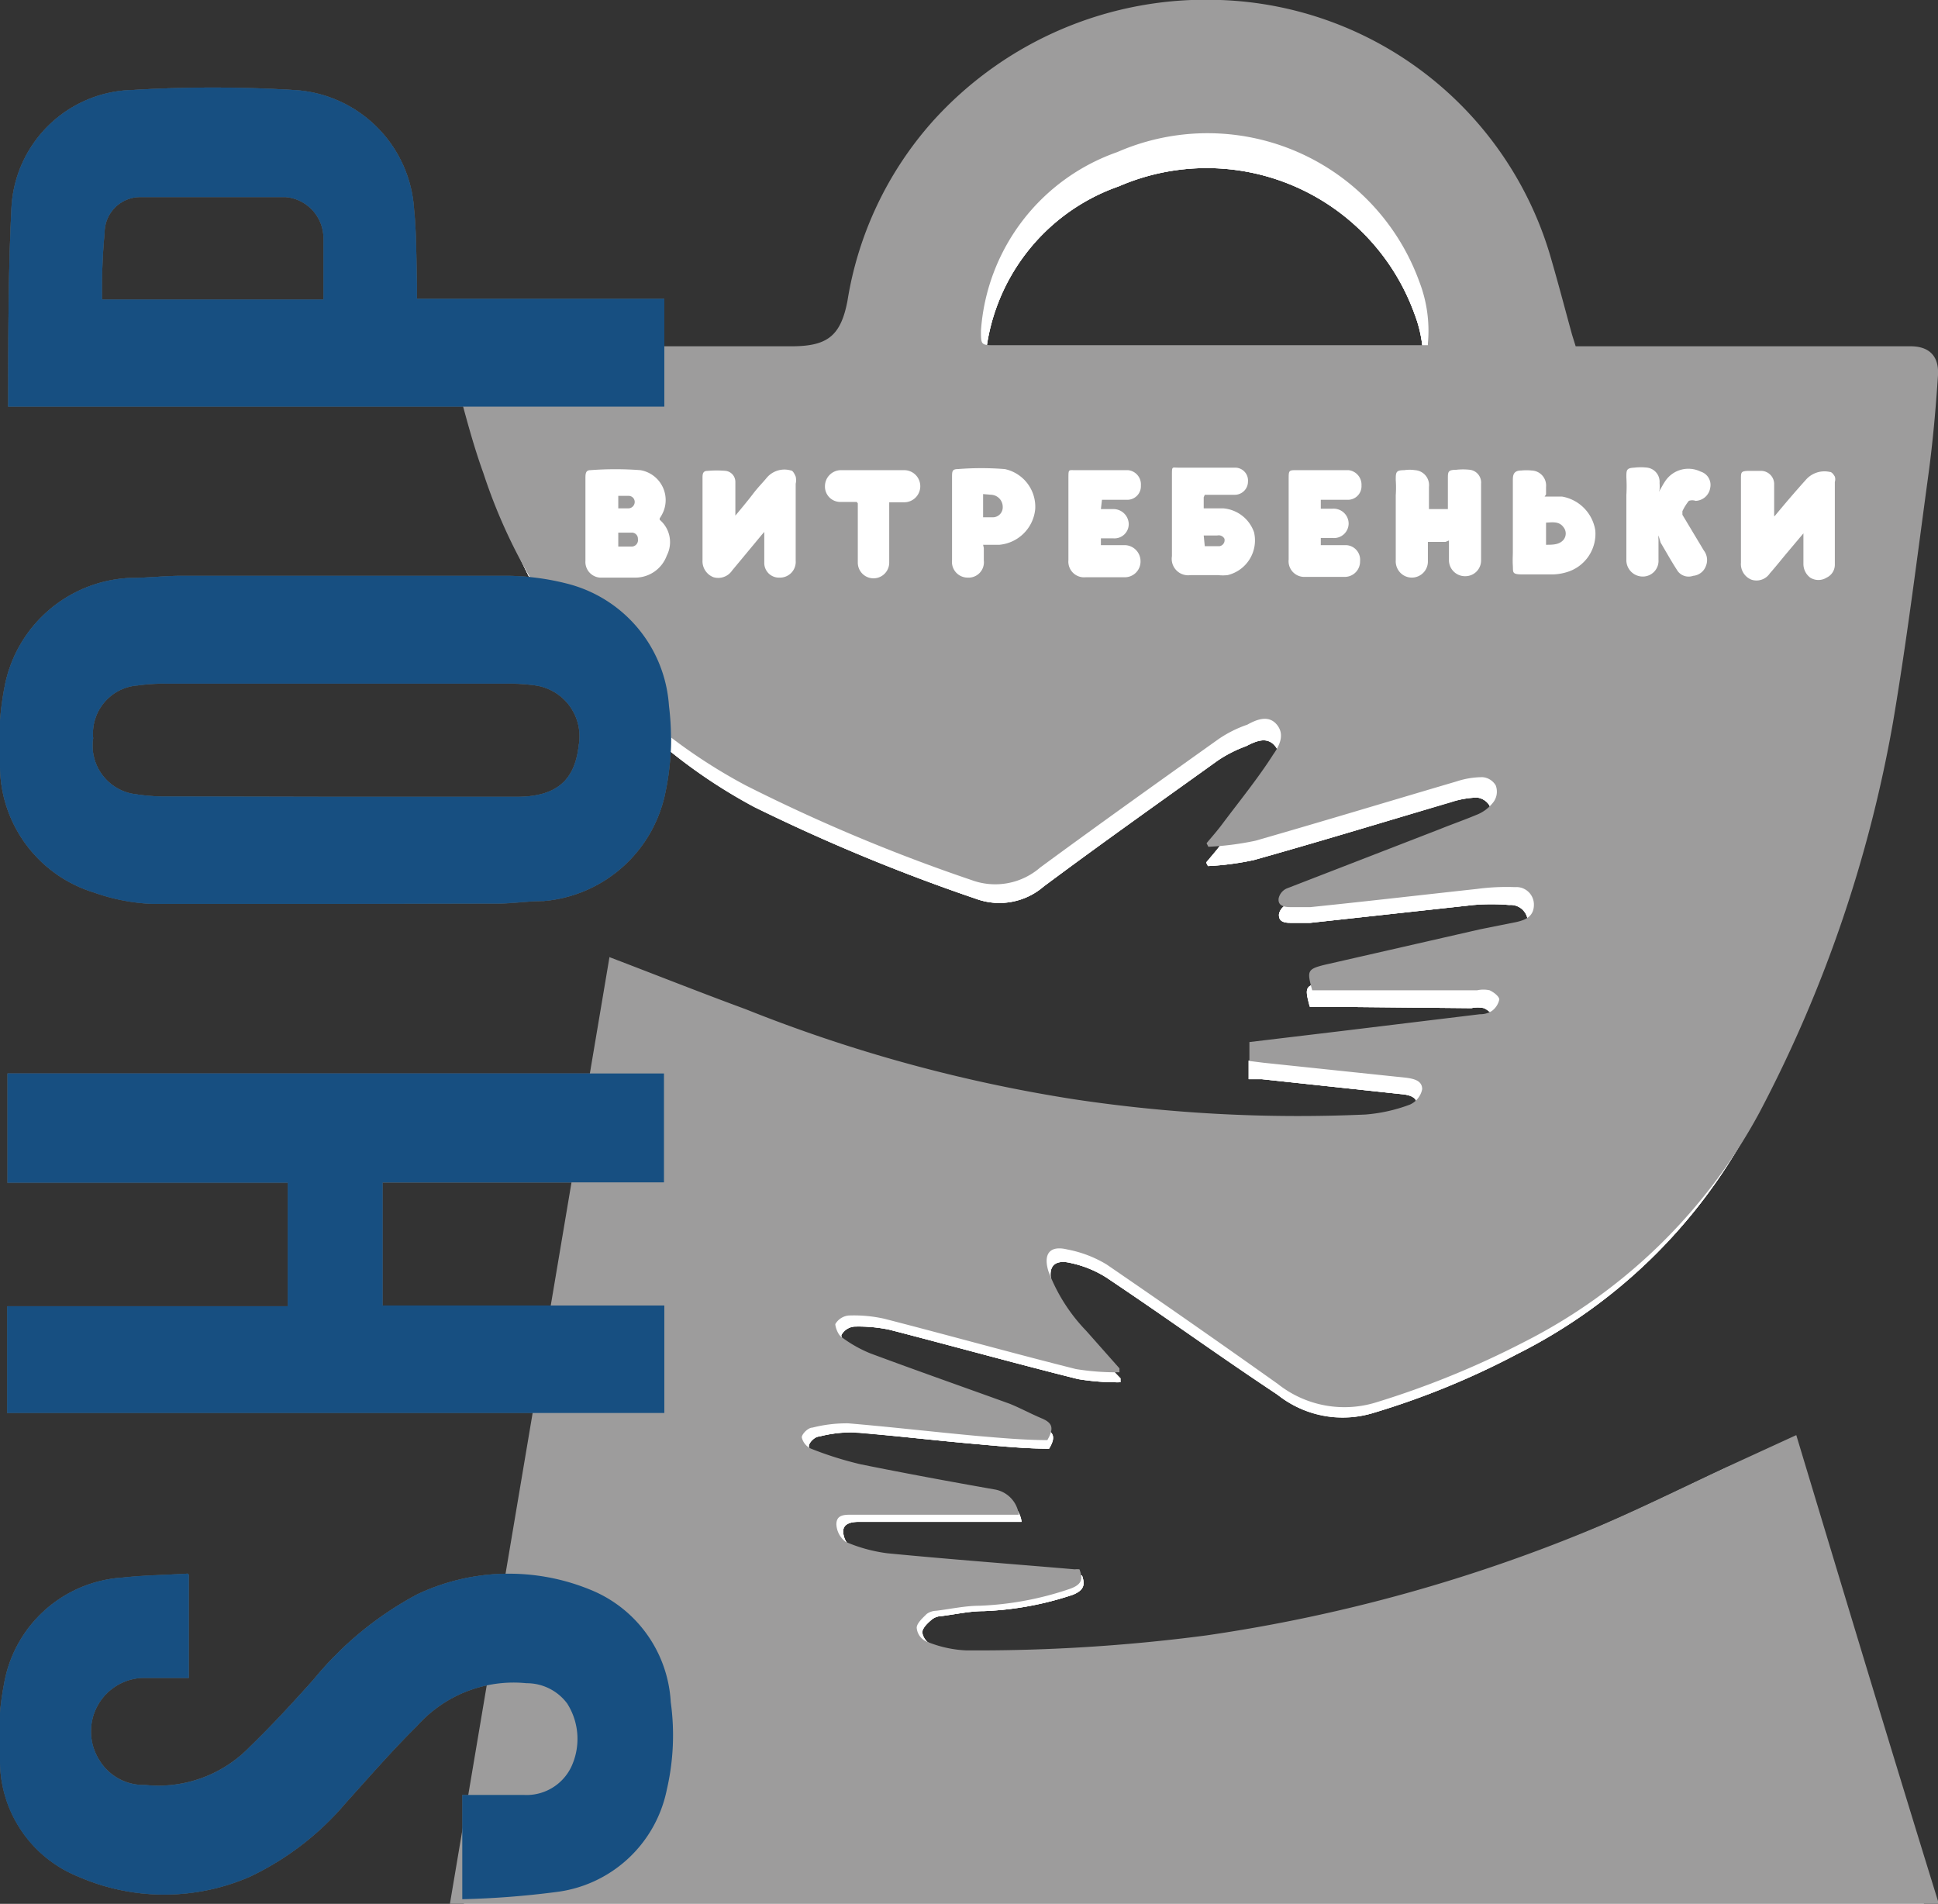 <svg id="Слой_1" data-name="Слой 1" xmlns="http://www.w3.org/2000/svg" viewBox="0 0 54.29 53.33"><rect x="0" y="0" width="54.29" height="53.33" fill="#333333" stroke="none"/><defs><style>.cls-1{fill:#fff;}.cls-2{fill:#174f81;}.cls-3{fill:#575756;}.cls-4{fill:#9d9c9c;}</style></defs><path class="cls-1" d="M17.39,29.33c1.28.49,2.52,1,3.75,1.43a41.25,41.25,0,0,0,9,2.47,41.37,41.37,0,0,0,8,.42,4.68,4.68,0,0,0,1.22-.27.6.6,0,0,0,.34-.42c0-.24-.23-.29-.43-.31l-3.92-.42-.37,0v-.52l2.55-.3,3.79-.46a.7.7,0,0,0,.33-.09.54.54,0,0,0,.18-.36c0-.09-.15-.21-.26-.26a.81.81,0,0,0-.35,0L37,30.2h-.3c-.15-.53-.15-.58.32-.69,1.43-.35,2.86-.67,4.29-1,.34-.08.68-.13,1-.2s.49-.16.49-.48a.48.48,0,0,0-.52-.48,6,6,0,0,0-1,0l-4.57.5c-.19,0-.38,0-.57,0s-.33-.05-.31-.25a.38.38,0,0,1,.22-.26c1.4-.56,2.81-1.1,4.22-1.64.31-.12.63-.24.94-.38a1.32,1.32,0,0,0,.45-.32.52.52,0,0,0,.07-.43.48.48,0,0,0-.36-.23,2.85,2.85,0,0,0-.71.12c-1.84.55-3.68,1.11-5.53,1.63a7.85,7.85,0,0,1-1.29.17.93.93,0,0,1-.05-.1c.15-.18.3-.35.44-.54.47-.63,1-1.26,1.4-1.9.16-.24.32-.54.1-.82s-.55-.14-.82,0a3.66,3.66,0,0,0-.79.4c-1.63,1.17-3.27,2.33-4.88,3.53a1.9,1.9,0,0,1-1.89.35,51,51,0,0,1-6.22-2.58A15,15,0,0,1,13.93,16c-.38-1-.62-2.12-.92-3.17a1,1,0,0,1,0-.31h.39l9,0c1,0,1.35-.27,1.54-1.24A9.72,9.72,0,0,1,26.22,6.4a10.09,10.09,0,0,1,8-3.35,9.82,9.82,0,0,1,9.1,7.16c.19.68.37,1.35.55,2,0,.1.07.2.1.31h8.78c.14,0,.28,0,.41,0,.52,0,.79.28.76.8-.06.89-.13,1.78-.25,2.67-.32,2.29-.6,4.6-1,6.88A36.42,36.42,0,0,1,49,33.61a15,15,0,0,1-6.5,6.32,22.31,22.31,0,0,1-4,1.64,2.92,2.92,0,0,1-2.71-.5C34.17,40,32.6,38.86,31,37.79A3,3,0,0,0,30,37.38c-.48-.12-.67.12-.53.6a4.85,4.85,0,0,0,1,1.63c.3.35.61.69.91,1,0,0,0,.07,0,.11a6.67,6.67,0,0,1-1.19-.09c-1.76-.44-3.51-.93-5.27-1.38a4.19,4.19,0,0,0-1-.09.46.46,0,0,0-.36.24c0,.08.07.28.17.36a3.4,3.4,0,0,0,.79.44l3.82,1.39c.3.11.58.27.88.4s.35.27.16.59c-.61,0-1.27-.06-1.93-.12-1.17-.1-2.34-.24-3.51-.34a3.8,3.8,0,0,0-1,.12c-.12,0-.29.17-.29.27s.14.26.25.31a11,11,0,0,0,1.38.43c1.21.25,2.43.48,3.65.69a.81.81,0,0,1,.68.69H26.2c-.72,0-1.43,0-2.15,0-.21,0-.43.05-.43.27a.59.59,0,0,0,.26.47,4,4,0,0,0,1.15.32c1.71.17,3.43.3,5.15.44l.13,0c.09.26.06.41-.25.54a8.9,8.9,0,0,1-2.5.46c-.4,0-.79.09-1.19.14a.45.45,0,0,0-.26.09c-.12.1-.27.24-.27.37a.46.46,0,0,0,.25.34,3.52,3.52,0,0,0,1,.22,48.68,48.68,0,0,0,6.61-.41,43.68,43.68,0,0,0,10.83-3c1.31-.55,2.58-1.18,3.86-1.78L50,42.44c1.31,4.32,2.59,8.59,3.89,12.89H13q2.19-13,4.38-26M39.85,12.47a3.66,3.66,0,0,0-.23-1.69,6.19,6.19,0,0,0-8.28-3.56,5.6,5.6,0,0,0-3.74,4.85c0,.4,0,.4.38.4H39.85Z" transform="translate(0 -2)"/><polygon class="cls-2" points="0.2 39.58 0.2 36.59 4.13 36.59 8.06 36.59 8.06 33.14 0.21 33.14 0.21 30.07 18.6 30.07 18.6 33.13 10.72 33.13 10.72 36.58 18.61 36.58 18.61 39.58 0.2 39.58"/><path class="cls-2" d="M9.39,27.32c-1.7,0-3.41,0-5.11,0A5.78,5.78,0,0,1,2.63,27,3.72,3.72,0,0,1,0,23.48a8.41,8.41,0,0,1,.15-2.35,3.75,3.75,0,0,1,3.47-2.94c.49,0,1-.06,1.46-.06,3,0,6.06,0,9.09,0a6.55,6.55,0,0,1,1.76.24,3.77,3.77,0,0,1,2.81,3.4,7.35,7.35,0,0,1-.12,2.52,3.81,3.81,0,0,1-3.4,2.95c-.41,0-.83.07-1.24.07Zm0-3h0c1.69,0,3.39,0,5.08,0,1.11,0,1.63-.45,1.74-1.43A1.44,1.44,0,0,0,15,21.2a6.13,6.13,0,0,0-.74-.05H4.6a6.27,6.27,0,0,0-.74.05,1.35,1.35,0,0,0-1.25,1.48,1.37,1.37,0,0,0,1.21,1.57,5.12,5.12,0,0,0,.78.06Z" transform="translate(0 -2)"/><path class="cls-2" d="M18.61,13.39H.23a.2.2,0,0,1,0-.08c0-1.82,0-3.65.09-5.47a3.48,3.48,0,0,1,3.4-3.32,37.37,37.37,0,0,1,4.49,0A3.57,3.57,0,0,1,11.6,7.87c.07.69.06,1.39.08,2.08v.42h6.93Zm-15.75-3h6.2V8.73A1.16,1.16,0,0,0,8,7.52c-1.36,0-2.71,0-4.07,0a1,1,0,0,0-1,1A16.59,16.59,0,0,0,2.86,10.35Z" transform="translate(0 -2)"/><path class="cls-2" d="M5.29,46.11V49c-.42,0-.83,0-1.24,0a1.5,1.5,0,0,0-1.27,2.3,1.46,1.46,0,0,0,1.28.7A3.58,3.58,0,0,0,7,50.93c.62-.6,1.21-1.24,1.79-1.89a9.54,9.54,0,0,1,2.9-2.38,6,6,0,0,1,4.82-.14,3.61,3.61,0,0,1,2.28,3.16,6.74,6.74,0,0,1-.11,2.45A3.61,3.61,0,0,1,15.57,55a24.62,24.62,0,0,1-2.62.2V52.28h.88c.29,0,.57,0,.85,0A1.39,1.39,0,0,0,16,51.5a1.85,1.85,0,0,0-.11-1.78,1.41,1.41,0,0,0-1.14-.57,3.62,3.62,0,0,0-3.07,1.2c-.7.69-1.35,1.44-2,2.16A8,8,0,0,1,7,54.57a6,6,0,0,1-4.8,0A3.49,3.49,0,0,1,0,51.35a7.8,7.8,0,0,1,.11-2.16,3.6,3.6,0,0,1,3.34-3c.59-.06,1.18-.07,1.81-.11" transform="translate(0 -2)"/><path class="cls-1" d="M20.57,16.48c.19-.23.36-.43.52-.64s.27-.31.4-.47a.65.65,0,0,1,.67-.19c.05,0,.1.11.13.17a.44.44,0,0,1,0,.2v2.16a.44.44,0,0,1-.45.47.41.41,0,0,1-.43-.41c0-.29,0-.58,0-.87h0l-.07.08-.83,1a.47.47,0,0,1-.52.19.48.48,0,0,1-.31-.48v-1.4c0-.3,0-.59,0-.89,0-.11,0-.21.14-.21a2.9,2.9,0,0,1,.51,0,.31.31,0,0,1,.27.31c0,.27,0,.55,0,.82v.16" transform="translate(0 -2)"/><path class="cls-1" d="M49.72,16.45c.29-.35.58-.69.86-1a.69.69,0,0,1,.68-.23c.06,0,.11.08.14.13a.25.25,0,0,1,0,.15v2.3a.4.4,0,0,1-.23.38.43.43,0,0,1-.46,0,.48.48,0,0,1-.19-.39v-.85l-.48.57c-.15.18-.3.37-.46.55a.45.45,0,0,1-.51.18.47.47,0,0,1-.3-.48V16c0-.19,0-.39,0-.58s0-.22.19-.23h.36a.37.37,0,0,1,.38.39c0,.25,0,.5,0,.76v.12h0" transform="translate(0 -2)"/><path class="cls-1" d="M18.48,16.56a.82.82,0,0,1,.2,1,.94.94,0,0,1-.87.62c-.32,0-.64,0-1,0a.44.44,0,0,1-.41-.47c0-.63,0-1.27,0-1.9,0-.14,0-.27,0-.4s0-.24.14-.24a9.32,9.32,0,0,1,1.4,0,.85.85,0,0,1,.64,1.17,1.12,1.12,0,0,1-.1.18m-1.16.79h.39a.18.18,0,0,0,.16-.21.17.17,0,0,0-.18-.18c-.12,0-.24,0-.37,0Zm0-1.07h.29a.18.18,0,0,0,.17-.17.17.17,0,0,0-.16-.18h-.3Z" transform="translate(0 -2)"/><path class="cls-1" d="M40.49,17.18H40v.54a.45.45,0,0,1-.69.39.46.46,0,0,1-.21-.42V15.87a3,3,0,0,0,0-.42c0-.22,0-.28.24-.29a1.51,1.51,0,0,1,.3,0,.41.41,0,0,1,.39.47v.62h.53v-.76s0-.06,0-.09c0-.19,0-.25.23-.25a1.71,1.71,0,0,1,.39,0,.36.36,0,0,1,.31.39c0,.72,0,1.44,0,2.15a.44.44,0,0,1-.43.44.45.45,0,0,1-.47-.44v-.56" transform="translate(0 -2)"/><path class="cls-1" d="M33.72,15.93v.31c.19,0,.37,0,.55,0a1,1,0,0,1,.86.67,1,1,0,0,1-.74,1.2,2.48,2.48,0,0,1-.27,0h-.77a.46.46,0,0,1-.52-.53c0-.49,0-1,0-1.46,0-.27,0-.53,0-.8s0-.22.18-.22h1.6a.36.36,0,0,1,.35.39.37.37,0,0,1-.37.37h-.84m0,1.44c.15,0,.28,0,.41,0a.17.17,0,0,0,.14-.21A.18.18,0,0,0,34.1,17c-.12,0-.25,0-.38,0Z" transform="translate(0 -2)"/><path class="cls-1" d="M46.47,15.78c.06-.1.11-.2.17-.29a.79.79,0,0,1,1-.28.39.39,0,0,1,.27.45.43.43,0,0,1-.41.37.29.29,0,0,0-.19,0,1.41,1.41,0,0,0-.18.29s0,.07,0,.1l.6,1a.44.44,0,0,1,.06.43.42.42,0,0,1-.36.28A.38.38,0,0,1,47,18c-.17-.26-.32-.53-.48-.8L46.46,17a.62.62,0,0,0,0,.12c0,.19,0,.37,0,.56a.44.44,0,0,1-.45.47.45.45,0,0,1-.45-.48c0-.6,0-1.2,0-1.8a4.19,4.19,0,0,0,0-.5c0-.2,0-.26.22-.27a1.54,1.54,0,0,1,.37,0,.4.4,0,0,1,.34.43,1.2,1.2,0,0,1,0,.19Z" transform="translate(0 -2)"/><path class="cls-1" d="M37,16v.25h.33a.42.42,0,0,1,.45.42.41.41,0,0,1-.45.4c-.11,0-.21,0-.33,0v.2h.7a.41.41,0,0,1,.4.45.43.43,0,0,1-.42.44H36.52a.44.44,0,0,1-.42-.49V16.06c0-.21,0-.42,0-.64s0-.25.18-.25h1.5a.41.41,0,0,1,.36.43.38.38,0,0,1-.37.4H37" transform="translate(0 -2)"/><path class="cls-1" d="M30.84,16.26h.35a.43.43,0,0,1,.43.42.4.4,0,0,1-.43.4h-.35v.19h.66a.45.45,0,0,1,.45.45.44.44,0,0,1-.45.45H30.41a.44.44,0,0,1-.48-.48V16.22c0-.27,0-.54,0-.81s0-.24.18-.24h1.49a.4.4,0,0,1,.36.43.38.38,0,0,1-.37.4h-.72Z" transform="translate(0 -2)"/><path class="cls-1" d="M27.56,17.35v.34a.45.45,0,1,1-.89,0V15.88c0-.17,0-.35,0-.52s0-.22.16-.22a8.32,8.32,0,0,1,1.32,0A1.08,1.08,0,0,1,29,16.26a1.11,1.11,0,0,1-1,1l-.46,0m0-1.42v.65l.25,0a.28.28,0,0,0,.3-.29.34.34,0,0,0-.31-.34Z" transform="translate(0 -2)"/><path class="cls-1" d="M43.27,15.91l.49,0a1.14,1.14,0,0,1,.93.95,1.12,1.12,0,0,1-.81,1.17,1.43,1.43,0,0,1-.37.06c-.29,0-.58,0-.87,0s-.25-.06-.26-.23,0-.27,0-.41c0-.54,0-1.09,0-1.64,0-.11,0-.23,0-.35s0-.28.23-.28a1.51,1.51,0,0,1,.3,0,.42.42,0,0,1,.4.46v.21m0,1.41c.19,0,.37,0,.49-.14a.3.3,0,0,0,0-.36c-.12-.16-.3-.13-.49-.12Z" transform="translate(0 -2)"/><path class="cls-1" d="M24,16.05h-.44a.43.43,0,0,1-.45-.44.45.45,0,0,1,.44-.45h1.78a.45.45,0,0,1,.45.45.44.44,0,0,1-.45.44h-.42c0,.06,0,.1,0,.14,0,.52,0,1,0,1.55a.44.44,0,1,1-.88,0c0-.5,0-1,0-1.5v-.17" transform="translate(0 -2)"/><path class="cls-1" d="M17.39,29.33c1.28.49,2.52,1,3.75,1.43a41.25,41.25,0,0,0,9,2.47,41.37,41.37,0,0,0,8,.42,4.68,4.68,0,0,0,1.22-.27.6.6,0,0,0,.34-.42c0-.24-.23-.29-.43-.31l-3.92-.42-.37,0v-.52l2.55-.3,3.79-.46a.7.7,0,0,0,.33-.09.54.54,0,0,0,.18-.36c0-.09-.15-.21-.26-.26a.81.81,0,0,0-.35,0L37,30.2h-.31c-.14-.53-.14-.58.33-.69,1.43-.35,2.86-.67,4.29-1,.34-.08.68-.13,1-.2s.49-.16.49-.48a.48.48,0,0,0-.52-.48,6,6,0,0,0-1,0l-4.57.5c-.19,0-.38,0-.57,0s-.33-.05-.31-.25a.38.38,0,0,1,.22-.26c1.4-.56,2.81-1.1,4.22-1.64.31-.12.63-.24.94-.38a1.32,1.32,0,0,0,.45-.32.52.52,0,0,0,.07-.43.48.48,0,0,0-.36-.23,2.85,2.85,0,0,0-.71.12c-1.84.55-3.68,1.11-5.53,1.63a7.85,7.85,0,0,1-1.29.17.93.93,0,0,1-.05-.1c.15-.18.3-.35.44-.54.47-.63,1-1.26,1.4-1.9.16-.24.32-.54.09-.82s-.54-.14-.81,0a3.66,3.66,0,0,0-.79.4c-1.63,1.17-3.27,2.33-4.88,3.53a1.9,1.9,0,0,1-1.89.35,51,51,0,0,1-6.22-2.58A15,15,0,0,1,13.93,16c-.38-1-.62-2.12-.92-3.17a1,1,0,0,1,0-.31h.39l9,0c1,0,1.35-.27,1.54-1.24A9.72,9.72,0,0,1,26.22,6.4a10.09,10.09,0,0,1,8-3.35,9.82,9.82,0,0,1,9.1,7.16c.19.68.37,1.35.55,2,0,.1.06.2.1.31h8.78c.14,0,.28,0,.41,0,.52,0,.79.28.76.8-.06.89-.13,1.78-.25,2.67-.32,2.29-.6,4.6-1,6.88A36.42,36.42,0,0,1,49,33.61a15,15,0,0,1-6.5,6.32,22.31,22.31,0,0,1-4,1.64,2.92,2.92,0,0,1-2.71-.5C34.17,40,32.6,38.86,31,37.79A3.07,3.07,0,0,0,30,37.38c-.48-.12-.67.12-.52.6a4.68,4.68,0,0,0,1,1.63c.3.35.61.69.91,1,0,0,0,.07,0,.11a6.67,6.67,0,0,1-1.19-.09c-1.76-.44-3.51-.93-5.27-1.38a4.19,4.19,0,0,0-1-.09.46.46,0,0,0-.36.24c0,.08.07.28.17.36a3.4,3.4,0,0,0,.79.44l3.82,1.39c.3.11.58.27.88.4s.35.27.16.59c-.61,0-1.27-.06-1.93-.12-1.17-.1-2.34-.24-3.51-.34a3.8,3.8,0,0,0-1,.12c-.12,0-.29.17-.29.27s.14.26.25.31a11,11,0,0,0,1.38.43c1.21.25,2.43.48,3.65.69a.81.81,0,0,1,.68.69H26.2c-.72,0-1.43,0-2.15,0-.21,0-.43.05-.43.27a.59.59,0,0,0,.26.47,4,4,0,0,0,1.15.32c1.71.17,3.43.3,5.15.44l.13,0c.09.26.06.41-.25.54a8.9,8.9,0,0,1-2.5.46c-.4,0-.79.09-1.19.14a.45.45,0,0,0-.26.09c-.12.1-.27.24-.28.37a.49.49,0,0,0,.26.34,3.52,3.52,0,0,0,1,.22,48.68,48.68,0,0,0,6.61-.41,43.8,43.8,0,0,0,10.83-3c1.31-.55,2.58-1.18,3.86-1.78L50,42.44c1.3,4.32,2.59,8.59,3.89,12.89H13q2.21-13,4.39-26M39.85,12.47a3.66,3.66,0,0,0-.23-1.69,6.19,6.19,0,0,0-8.28-3.56,5.6,5.6,0,0,0-3.74,4.85c0,.4,0,.4.38.4H39.85Z" transform="translate(0 -2)"/><polygon class="cls-3" points="0.2 39.58 0.2 36.59 4.13 36.59 8.06 36.59 8.06 33.14 0.21 33.14 0.21 30.07 18.6 30.07 18.6 33.13 10.72 33.13 10.72 36.58 18.61 36.58 18.61 39.58 0.2 39.58"/><path class="cls-3" d="M9.39,27.32c-1.7,0-3.41,0-5.11,0A5.78,5.78,0,0,1,2.63,27,3.72,3.72,0,0,1,0,23.48a8.41,8.41,0,0,1,.15-2.35,3.75,3.75,0,0,1,3.47-2.94c.49,0,1-.06,1.46-.06,3,0,6.06,0,9.09,0a6.55,6.55,0,0,1,1.76.24,3.77,3.77,0,0,1,2.81,3.4,7.35,7.35,0,0,1-.12,2.52,3.81,3.81,0,0,1-3.4,2.95c-.41,0-.83.07-1.24.07Zm0-3h0c1.69,0,3.39,0,5.08,0,1.11,0,1.63-.45,1.74-1.43A1.44,1.44,0,0,0,15,21.2a6.13,6.13,0,0,0-.74-.05H4.61a6.3,6.3,0,0,0-.75.05,1.35,1.35,0,0,0-1.25,1.48,1.37,1.37,0,0,0,1.21,1.57,5.12,5.12,0,0,0,.78.06Z" transform="translate(0 -2)"/><path class="cls-3" d="M18.61,13.39H.23a.2.2,0,0,1,0-.08c0-1.82,0-3.65.09-5.47a3.48,3.48,0,0,1,3.4-3.32,37.37,37.37,0,0,1,4.49,0A3.57,3.57,0,0,1,11.6,7.87c.07.69.06,1.39.08,2.08v.42h6.93Zm-15.75-3h6.2V8.73A1.16,1.16,0,0,0,8,7.52c-1.36,0-2.71,0-4.07,0a1,1,0,0,0-1,1A16.59,16.59,0,0,0,2.86,10.35Z" transform="translate(0 -2)"/><path class="cls-3" d="M5.29,46.11V49c-.42,0-.83,0-1.24,0a1.5,1.5,0,0,0-1.27,2.3,1.46,1.46,0,0,0,1.28.7A3.58,3.58,0,0,0,7,50.93c.62-.6,1.21-1.24,1.79-1.89a9.54,9.54,0,0,1,2.9-2.38,6,6,0,0,1,4.82-.14,3.61,3.61,0,0,1,2.28,3.16,6.74,6.74,0,0,1-.11,2.45A3.61,3.61,0,0,1,15.57,55a24.62,24.62,0,0,1-2.62.2V52.28h.88c.29,0,.57,0,.85,0A1.39,1.39,0,0,0,16,51.5a1.85,1.85,0,0,0-.11-1.78,1.41,1.41,0,0,0-1.14-.57,3.62,3.62,0,0,0-3.07,1.2c-.7.69-1.35,1.44-2,2.16A8,8,0,0,1,7,54.57a6,6,0,0,1-4.8,0A3.51,3.51,0,0,1,0,51.35a7.8,7.8,0,0,1,.11-2.16,3.6,3.6,0,0,1,3.34-3c.59-.06,1.19-.07,1.81-.11" transform="translate(0 -2)"/><path class="cls-1" d="M20.56,16.48c.2-.23.37-.43.53-.64s.27-.31.4-.47a.64.64,0,0,1,.66-.19c.06,0,.11.11.14.17a.44.44,0,0,1,0,.2v2.16a.45.45,0,0,1-.45.47.41.41,0,0,1-.43-.41c0-.29,0-.58,0-.87h0l-.07.08-.83,1a.47.47,0,0,1-.52.19.48.48,0,0,1-.31-.48c0-.47,0-.93,0-1.4,0-.3,0-.59,0-.89,0-.11,0-.21.14-.21a2.9,2.9,0,0,1,.51,0,.31.31,0,0,1,.27.31c0,.27,0,.55,0,.82a.83.83,0,0,1,0,.16" transform="translate(0 -2)"/><path class="cls-1" d="M49.72,16.45c.29-.35.58-.69.86-1a.69.69,0,0,1,.68-.23c.05,0,.11.08.14.13a.25.25,0,0,1,0,.15v2.3a.4.4,0,0,1-.23.38.43.43,0,0,1-.46,0,.48.48,0,0,1-.19-.39v-.85l-.48.57c-.15.18-.3.37-.46.55a.45.45,0,0,1-.51.18.47.47,0,0,1-.3-.48c0-.57,0-1.13,0-1.7a5.63,5.63,0,0,0,0-.58c0-.16,0-.22.19-.23h.36a.37.37,0,0,1,.38.39c0,.25,0,.5,0,.76v.12h0" transform="translate(0 -2)"/><path class="cls-1" d="M18.48,16.56a.82.82,0,0,1,.2,1,.94.94,0,0,1-.87.62c-.32,0-.64,0-1,0a.44.44,0,0,1-.41-.47c0-.63,0-1.27,0-1.9,0-.14,0-.27,0-.4s0-.24.14-.24a9.32,9.32,0,0,1,1.4,0,.85.85,0,0,1,.64,1.17,1.12,1.12,0,0,1-.1.18m-1.16.79h.39a.18.18,0,0,0,.16-.21.17.17,0,0,0-.18-.18c-.12,0-.24,0-.37,0Zm0-1.07h.29a.18.18,0,0,0,.17-.17.17.17,0,0,0-.16-.18h-.3Z" transform="translate(0 -2)"/><path class="cls-1" d="M40.48,17.18H40c0,.18,0,.36,0,.54a.45.45,0,0,1-.69.39.46.46,0,0,1-.21-.42V15.87a3,3,0,0,0,0-.42c0-.22,0-.28.24-.29a1.51,1.51,0,0,1,.3,0,.41.41,0,0,1,.39.47v.62h.53v-.76s0-.06,0-.09c0-.19,0-.25.23-.25a1.71,1.71,0,0,1,.39,0,.36.36,0,0,1,.31.39c0,.72,0,1.44,0,2.15a.44.44,0,0,1-.43.44.45.45,0,0,1-.47-.44c0-.14,0-.29,0-.44a.49.49,0,0,0,0-.12" transform="translate(0 -2)"/><path class="cls-1" d="M33.72,15.93v.31c.19,0,.37,0,.55,0a.94.94,0,0,1,.12,1.87,2.48,2.48,0,0,1-.27,0h-.77a.46.46,0,0,1-.52-.53c0-.49,0-1,0-1.46,0-.27,0-.53,0-.8s0-.22.18-.22h1.6a.36.36,0,0,1,.35.39.37.37,0,0,1-.37.37h-.84m0,1.44c.15,0,.28,0,.41,0a.17.17,0,0,0,.14-.21A.18.18,0,0,0,34.1,17c-.12,0-.25,0-.38,0Z" transform="translate(0 -2)"/><path class="cls-1" d="M46.47,15.78c.06-.1.11-.2.17-.29a.79.79,0,0,1,1-.28.41.41,0,0,1,.28.45.45.45,0,0,1-.42.37.29.29,0,0,0-.19,0,1.41,1.41,0,0,0-.18.29s0,.07,0,.1c.2.33.4.66.61,1a.47.47,0,0,1,0,.43.42.42,0,0,1-.36.28A.38.38,0,0,1,47,18l-.48-.8L46.46,17a.62.62,0,0,0,0,.12c0,.19,0,.37,0,.56a.44.44,0,0,1-.45.47.45.45,0,0,1-.45-.48V15.9a4.19,4.19,0,0,0,0-.5c0-.2,0-.26.22-.27a1.54,1.54,0,0,1,.37,0,.4.4,0,0,1,.34.43,1.2,1.2,0,0,1,0,.19Z" transform="translate(0 -2)"/><path class="cls-1" d="M37,16v.25h.33a.42.42,0,0,1,.45.42.4.4,0,0,1-.45.4c-.11,0-.21,0-.33,0v.2h.7a.41.41,0,0,1,.4.45.43.43,0,0,1-.42.44H36.52a.44.44,0,0,1-.42-.49V16.06c0-.21,0-.42,0-.64s0-.25.17-.25h1.5a.41.41,0,0,1,.36.43.38.38,0,0,1-.37.4H37" transform="translate(0 -2)"/><path class="cls-1" d="M30.84,16.26h.35a.43.43,0,0,1,.43.42.4.4,0,0,1-.43.4h-.35v.19h.66a.45.45,0,1,1,0,.9H30.41a.44.44,0,0,1-.48-.48V16.22c0-.27,0-.54,0-.81s0-.24.18-.24h1.49a.4.4,0,0,1,.36.43.38.38,0,0,1-.37.4h-.72Z" transform="translate(0 -2)"/><path class="cls-1" d="M27.56,17.35v.34a.45.45,0,1,1-.89,0V15.88c0-.17,0-.35,0-.52s0-.22.16-.22a8.32,8.32,0,0,1,1.32,0A1.07,1.07,0,0,1,29,16.26a1.11,1.11,0,0,1-1,1l-.46,0m0-1.42v.65l.25,0a.28.28,0,0,0,.3-.29.34.34,0,0,0-.31-.34Z" transform="translate(0 -2)"/><path class="cls-1" d="M43.27,15.91l.48,0a1.13,1.13,0,0,1,.94.95,1.12,1.12,0,0,1-.81,1.17,1.43,1.43,0,0,1-.37.06c-.29,0-.58,0-.87,0s-.25-.06-.26-.23,0-.27,0-.41c0-.54,0-1.09,0-1.64,0-.11,0-.23,0-.35s0-.28.23-.28a1.51,1.51,0,0,1,.3,0,.42.42,0,0,1,.4.46v.21m0,1.41c.19,0,.37,0,.49-.14a.3.3,0,0,0,0-.36c-.12-.16-.3-.13-.49-.12Z" transform="translate(0 -2)"/><path class="cls-1" d="M24,16.05h-.44a.43.43,0,0,1-.45-.44.45.45,0,0,1,.44-.45h1.78a.45.45,0,0,1,.45.45.44.44,0,0,1-.45.44h-.42c0,.06,0,.1,0,.14,0,.52,0,1,0,1.55a.44.44,0,1,1-.88,0c0-.5,0-1,0-1.5v-.17" transform="translate(0 -2)"/><path class="cls-1" d="M17.39,29.33c1.28.49,2.52,1,3.75,1.43a41.25,41.25,0,0,0,9,2.47,41.37,41.37,0,0,0,8,.42,4.68,4.68,0,0,0,1.22-.27.6.6,0,0,0,.34-.42c0-.24-.23-.29-.43-.31l-3.92-.42-.37,0v-.52l2.55-.3,3.79-.46a.6.6,0,0,0,.33-.09.54.54,0,0,0,.18-.36c0-.09-.15-.21-.26-.26a.81.81,0,0,0-.35,0L37,30.2h-.31c-.14-.53-.14-.58.33-.69,1.43-.35,2.86-.67,4.29-1,.34-.08.68-.13,1-.2s.49-.15.49-.48a.48.48,0,0,0-.52-.48,6,6,0,0,0-1,0l-4.57.5c-.19,0-.38,0-.57,0s-.33-.05-.31-.25a.38.38,0,0,1,.22-.26c1.4-.56,2.81-1.1,4.22-1.64.31-.12.63-.23.94-.38a1.32,1.32,0,0,0,.45-.32.52.52,0,0,0,.07-.43.46.46,0,0,0-.36-.23,2.47,2.47,0,0,0-.71.13c-1.84.54-3.68,1.1-5.53,1.62a7.85,7.85,0,0,1-1.29.17.93.93,0,0,1-.05-.1c.15-.18.3-.35.44-.54.47-.63,1-1.25,1.4-1.9.16-.24.32-.54.09-.82s-.54-.14-.81,0a3.66,3.66,0,0,0-.79.4c-1.63,1.17-3.27,2.33-4.88,3.53a1.9,1.9,0,0,1-1.89.35,52.53,52.53,0,0,1-6.22-2.57A15,15,0,0,1,13.93,16c-.38-1-.62-2.11-.92-3.17a1,1,0,0,1,0-.31h.39l9,0c1,0,1.35-.27,1.54-1.24A9.72,9.72,0,0,1,26.22,6.4a10.09,10.09,0,0,1,8-3.35,9.83,9.83,0,0,1,9.1,7.16c.19.68.37,1.35.55,2,0,.1.06.2.1.31h8.78c.14,0,.28,0,.41,0,.52,0,.79.28.76.8-.06.89-.13,1.78-.25,2.67-.32,2.29-.6,4.6-1,6.88A36.42,36.42,0,0,1,49,33.61a15,15,0,0,1-6.5,6.32,22.31,22.31,0,0,1-4,1.64,3,3,0,0,1-2.71-.5Q33.4,39.41,31,37.79A3.07,3.07,0,0,0,30,37.38c-.48-.12-.67.12-.52.6a4.68,4.68,0,0,0,1,1.63c.3.35.61.69.91,1l0,.11a6.67,6.67,0,0,1-1.19-.09c-1.76-.44-3.51-.92-5.27-1.38a4.19,4.19,0,0,0-1-.09.46.46,0,0,0-.36.24c0,.08.07.28.17.35a3.1,3.1,0,0,0,.79.45l3.82,1.39c.3.11.58.27.88.4s.35.27.16.59c-.61,0-1.27-.06-1.93-.12-1.17-.1-2.34-.24-3.51-.33a3.41,3.41,0,0,0-1,.11c-.12,0-.29.17-.29.27s.14.27.25.31a11,11,0,0,0,1.38.43c1.21.25,2.43.48,3.65.69a.81.81,0,0,1,.68.69H26.2c-.72,0-1.43,0-2.15,0-.21,0-.43.05-.43.27a.59.59,0,0,0,.26.47,4,4,0,0,0,1.15.32c1.71.17,3.43.3,5.15.44l.13,0c.09.26.06.41-.25.54a8.9,8.9,0,0,1-2.5.46c-.4,0-.79.09-1.19.14a.45.45,0,0,0-.26.09c-.12.1-.27.24-.28.37a.49.49,0,0,0,.26.34,3.52,3.52,0,0,0,1,.22,48.68,48.68,0,0,0,6.61-.41,43.8,43.8,0,0,0,10.83-3c1.31-.55,2.58-1.18,3.86-1.78L50,42.44c1.3,4.32,2.59,8.59,3.89,12.89H13q2.21-13,4.39-26M39.85,12.47a3.66,3.66,0,0,0-.23-1.69,6.19,6.19,0,0,0-8.28-3.56,5.62,5.62,0,0,0-3.74,4.85c0,.4,0,.4.38.4H39.85Z" transform="translate(0 -2)"/><polygon class="cls-3" points="0.2 39.58 0.2 36.59 4.13 36.59 8.06 36.59 8.06 33.13 0.21 33.13 0.21 30.07 18.6 30.07 18.6 33.12 10.72 33.12 10.72 36.57 18.61 36.57 18.61 39.58 0.2 39.58"/><path class="cls-3" d="M9.39,27.32c-1.7,0-3.41,0-5.11,0A5.44,5.44,0,0,1,2.63,27,3.72,3.72,0,0,1,0,23.48a8.41,8.41,0,0,1,.15-2.35,3.75,3.75,0,0,1,3.47-2.94c.49,0,1-.06,1.46-.06,3,0,6.06,0,9.09,0a7,7,0,0,1,1.76.23,3.79,3.79,0,0,1,2.81,3.41,7.35,7.35,0,0,1-.12,2.52,3.81,3.81,0,0,1-3.4,2.95c-.41,0-.83.06-1.24.07Zm0-3h0c1.69,0,3.39,0,5.08,0,1.11,0,1.63-.45,1.74-1.43A1.44,1.44,0,0,0,15,21.2a4.6,4.6,0,0,0-.74-.05H4.61a4.73,4.73,0,0,0-.75.05,1.35,1.35,0,0,0-1.25,1.48,1.37,1.37,0,0,0,1.21,1.57,5.12,5.12,0,0,0,.78.06Z" transform="translate(0 -2)"/><path class="cls-3" d="M18.61,13.39H.23a.2.2,0,0,1,0-.08c0-1.82,0-3.65.09-5.47a3.48,3.48,0,0,1,3.4-3.32,37.37,37.37,0,0,1,4.49,0A3.57,3.57,0,0,1,11.6,7.87c.07.69.06,1.39.08,2.08v.42h6.93Zm-15.75-3h6.2V8.73A1.16,1.16,0,0,0,8,7.52c-1.36,0-2.71,0-4.07,0a1,1,0,0,0-1,1A16.59,16.59,0,0,0,2.86,10.35Z" transform="translate(0 -2)"/><path class="cls-3" d="M5.29,46.11V49c-.42,0-.83,0-1.24,0a1.5,1.5,0,0,0-1.27,2.3A1.43,1.43,0,0,0,4.06,52,3.54,3.54,0,0,0,7,50.93c.62-.6,1.21-1.24,1.79-1.89a9.54,9.54,0,0,1,2.9-2.38,6,6,0,0,1,4.82-.14,3.61,3.61,0,0,1,2.28,3.16,6.74,6.74,0,0,1-.11,2.45A3.61,3.61,0,0,1,15.57,55a24.62,24.62,0,0,1-2.62.2V52.28h.88c.29,0,.57,0,.85,0A1.39,1.39,0,0,0,16,51.5a1.85,1.85,0,0,0-.11-1.78,1.41,1.41,0,0,0-1.14-.57,3.62,3.62,0,0,0-3.07,1.2c-.7.69-1.35,1.44-2,2.16A8,8,0,0,1,7,54.57a6,6,0,0,1-4.8,0A3.51,3.51,0,0,1,0,51.35a7.8,7.8,0,0,1,.11-2.16,3.6,3.6,0,0,1,3.34-3c.59-.07,1.19-.07,1.81-.11" transform="translate(0 -2)"/><path class="cls-1" d="M20.56,16.48c.2-.23.37-.43.53-.64s.27-.31.4-.47a.64.64,0,0,1,.66-.19c.06,0,.11.1.14.17a.44.44,0,0,1,0,.2v2.16a.45.45,0,0,1-.45.47.41.41,0,0,1-.43-.41c0-.29,0-.58,0-.87h0l-.07.08-.83,1a.47.47,0,0,1-.52.19.48.48,0,0,1-.31-.48c0-.47,0-.93,0-1.4,0-.3,0-.6,0-.89,0-.11,0-.21.14-.21a2.9,2.9,0,0,1,.51,0,.31.31,0,0,1,.27.31c0,.27,0,.54,0,.82a.83.83,0,0,1,0,.16" transform="translate(0 -2)"/><path class="cls-1" d="M49.72,16.45c.29-.35.58-.69.86-1a.69.69,0,0,1,.68-.23c.05,0,.11.08.14.13a.25.25,0,0,1,0,.15v2.3a.4.4,0,0,1-.23.38.43.43,0,0,1-.46,0,.48.48,0,0,1-.19-.39v-.85l-.48.57c-.15.18-.3.37-.46.55a.45.45,0,0,1-.51.18.47.47,0,0,1-.3-.48c0-.57,0-1.13,0-1.7a5.63,5.63,0,0,0,0-.58c0-.16,0-.22.19-.23h.36a.37.37,0,0,1,.38.39c0,.25,0,.5,0,.76v.12h0" transform="translate(0 -2)"/><path class="cls-1" d="M18.48,16.56a.82.82,0,0,1,.2,1,.94.94,0,0,1-.87.62c-.32,0-.64,0-1,0a.44.44,0,0,1-.41-.47c0-.63,0-1.27,0-1.9,0-.14,0-.27,0-.4s0-.24.14-.24a9.32,9.32,0,0,1,1.4,0,.85.85,0,0,1,.64,1.17,1.12,1.12,0,0,1-.1.18m-1.16.79h.39a.18.18,0,0,0,.16-.21.17.17,0,0,0-.18-.18c-.12,0-.24,0-.37,0Zm0-1.07h.29a.18.18,0,0,0,.17-.17.17.17,0,0,0-.16-.18h-.3Z" transform="translate(0 -2)"/><path class="cls-1" d="M40.48,17.18H40c0,.18,0,.36,0,.54a.45.45,0,0,1-.69.39.46.46,0,0,1-.21-.42V15.87a3,3,0,0,0,0-.42c0-.22,0-.28.24-.28a1,1,0,0,1,.3,0,.42.42,0,0,1,.39.47v.62h.53v-.76s0-.06,0-.09c0-.19,0-.25.23-.25a1.71,1.71,0,0,1,.39,0,.36.36,0,0,1,.31.39c0,.72,0,1.44,0,2.15a.44.44,0,0,1-.43.44.45.45,0,0,1-.47-.44c0-.14,0-.29,0-.44a.49.49,0,0,0,0-.12" transform="translate(0 -2)"/><path class="cls-1" d="M33.72,15.93v.31c.19,0,.37,0,.55,0a.94.94,0,0,1,.12,1.87,1.24,1.24,0,0,1-.27,0h-.77a.46.46,0,0,1-.52-.53c0-.49,0-1,0-1.46,0-.27,0-.53,0-.8s0-.22.18-.22h1.6a.36.36,0,0,1,.35.39.37.37,0,0,1-.37.37h-.84m0,1.44c.15,0,.28,0,.41,0a.17.17,0,0,0,.14-.21A.18.18,0,0,0,34.1,17c-.12,0-.25,0-.38,0Z" transform="translate(0 -2)"/><path class="cls-1" d="M46.47,15.78c.06-.1.11-.2.17-.29a.78.78,0,0,1,1-.28.41.41,0,0,1,.28.45.45.45,0,0,1-.42.37.29.29,0,0,0-.19,0,1.41,1.41,0,0,0-.18.29s0,.07,0,.1c.2.33.4.66.61,1a.47.47,0,0,1,0,.43.42.42,0,0,1-.36.28A.38.38,0,0,1,47,18l-.48-.8L46.46,17a.62.62,0,0,0,0,.12c0,.19,0,.37,0,.56a.44.44,0,0,1-.45.47.46.46,0,0,1-.45-.48V15.9a4.19,4.19,0,0,0,0-.5c0-.2,0-.26.22-.27a1.54,1.54,0,0,1,.37,0,.4.4,0,0,1,.34.43,1.2,1.2,0,0,1,0,.19Z" transform="translate(0 -2)"/><path class="cls-1" d="M37,16v.25h.33a.42.42,0,0,1,.45.42.4.4,0,0,1-.45.4H37v.2h.7a.41.41,0,0,1,.4.45.43.43,0,0,1-.42.44H36.52a.44.44,0,0,1-.42-.49V16.07c0-.22,0-.43,0-.65s0-.25.17-.25h1.5a.41.41,0,0,1,.36.43.38.38,0,0,1-.37.4H37" transform="translate(0 -2)"/><path class="cls-1" d="M30.84,16.26h.35a.43.43,0,0,1,.43.42.4.4,0,0,1-.43.4c-.11,0-.23,0-.35,0v.19h.66a.45.45,0,1,1,0,.9H30.41a.44.44,0,0,1-.48-.48V16.22c0-.27,0-.54,0-.81s0-.24.18-.24h1.49a.4.4,0,0,1,.36.43.38.38,0,0,1-.37.4h-.72Z" transform="translate(0 -2)"/><path class="cls-1" d="M27.56,17.35v.35a.44.44,0,0,1-.44.48.44.44,0,0,1-.45-.49V15.88c0-.17,0-.35,0-.51s0-.23.16-.23a8.32,8.32,0,0,1,1.32,0A1.07,1.07,0,0,1,29,16.26a1.11,1.11,0,0,1-1,1l-.46,0m0-1.42v.65l.25,0a.28.28,0,0,0,.3-.29.34.34,0,0,0-.31-.34Z" transform="translate(0 -2)"/><path class="cls-1" d="M43.27,15.91l.48,0a1.13,1.13,0,0,1,.94.95,1.12,1.12,0,0,1-.81,1.17,1.43,1.43,0,0,1-.37.06c-.29,0-.58,0-.87,0s-.25-.06-.26-.24,0-.26,0-.4c0-.54,0-1.09,0-1.64,0-.11,0-.23,0-.35s0-.28.23-.28a1.51,1.51,0,0,1,.3,0,.42.42,0,0,1,.4.46v.21m0,1.41c.19,0,.37,0,.49-.14a.28.28,0,0,0,0-.35c-.12-.17-.3-.14-.49-.13Z" transform="translate(0 -2)"/><path class="cls-1" d="M24,16.06h-.44a.43.43,0,0,1-.45-.44.45.45,0,0,1,.44-.45h1.78a.45.45,0,0,1,.45.45.45.45,0,0,1-.45.45h-.42c0,.05,0,.09,0,.13,0,.52,0,1,0,1.56a.44.44,0,1,1-.88,0c0-.5,0-1,0-1.5v-.16" transform="translate(0 -2)"/><path class="cls-4" d="M17.07,28.81c1.31.5,2.57,1,3.82,1.46a42.34,42.34,0,0,0,9.18,2.52,42.23,42.23,0,0,0,8.18.43,4.53,4.53,0,0,0,1.25-.28.6.6,0,0,0,.34-.43c0-.24-.23-.29-.44-.32l-4-.42L35,31.72v-.53l2.59-.31,3.87-.47a.6.6,0,0,0,.33-.09A.54.54,0,0,0,42,30c0-.09-.16-.21-.27-.26a.81.81,0,0,0-.35,0l-4.31,0h-.31c-.15-.54-.14-.59.33-.71l4.38-1,1-.2c.27-.06.5-.16.5-.49a.49.49,0,0,0-.53-.49,6.27,6.27,0,0,0-1.06.05c-1.56.17-3.11.35-4.67.51-.19,0-.38,0-.57,0s-.35-.05-.32-.25a.4.4,0,0,1,.22-.27l4.31-1.67c.32-.13.64-.24,1-.39a1.09,1.09,0,0,0,.46-.33A.49.49,0,0,0,41.9,24a.47.47,0,0,0-.37-.23,2.33,2.33,0,0,0-.73.12c-1.87.55-3.75,1.12-5.63,1.66a8.22,8.22,0,0,1-1.32.17l-.05-.1c.15-.18.31-.36.45-.55.48-.64,1-1.28,1.42-1.94.17-.24.33-.55.1-.83s-.56-.15-.83,0a3.33,3.33,0,0,0-.8.4c-1.67,1.19-3.34,2.38-5,3.6a1.92,1.92,0,0,1-1.93.35A48.61,48.61,0,0,1,20.89,24a15.29,15.29,0,0,1-7.35-8.75c-.38-1.05-.63-2.15-.94-3.23a2.73,2.73,0,0,1,0-.32H13l9.17,0c1,0,1.38-.28,1.57-1.27a9.91,9.91,0,0,1,2.36-5A10.3,10.3,0,0,1,34.19,2a10,10,0,0,1,9.28,7.31c.2.69.38,1.38.57,2.07l.1.32h9.38c.53,0,.8.28.77.81-.06.91-.14,1.82-.26,2.72-.32,2.35-.61,4.7-1,7a37.25,37.25,0,0,1-3.74,10.93,15.4,15.4,0,0,1-6.63,6.45,24.82,24.82,0,0,1-4.1,1.67,3,3,0,0,1-2.76-.51q-2.39-1.7-4.8-3.35A3.32,3.32,0,0,0,29.9,37c-.49-.12-.68.12-.53.61a4.89,4.89,0,0,0,1.06,1.67l.93,1.05,0,.11a7,7,0,0,1-1.22-.09c-1.79-.45-3.58-.95-5.37-1.41a3.88,3.88,0,0,0-1-.09.49.49,0,0,0-.37.24c0,.08.07.29.17.36a3.6,3.6,0,0,0,.81.46c1.29.48,2.6.94,3.9,1.41.3.12.59.28.9.41s.35.28.16.61c-.63,0-1.3-.06-2-.12-1.19-.11-2.39-.25-3.58-.35a3.9,3.9,0,0,0-1,.12c-.12,0-.29.17-.3.27a.46.46,0,0,0,.26.32,9.88,9.88,0,0,0,1.4.44c1.24.25,2.48.48,3.73.7a.82.82,0,0,1,.69.71H23.86c-.21,0-.43,0-.43.27a.65.65,0,0,0,.26.49,4.32,4.32,0,0,0,1.17.32c1.75.17,3.5.3,5.25.45a.5.5,0,0,1,.13,0c.1.27.07.42-.25.54a8.85,8.85,0,0,1-2.55.48c-.4,0-.8.09-1.21.14a.48.48,0,0,0-.27.09c-.11.11-.27.25-.28.38A.46.46,0,0,0,26,48a3.25,3.25,0,0,0,1.06.23,49.09,49.09,0,0,0,6.74-.42,45.11,45.11,0,0,0,11-3.06c1.33-.57,2.62-1.22,3.93-1.82l1.59-.73c1.33,4.41,2.64,8.76,4,13.15H12.6l4.47-26.52M40,11.62a3.82,3.82,0,0,0-.24-1.73A6.31,6.31,0,0,0,31.3,6.26a5.72,5.72,0,0,0-3.82,5c0,.4,0,.41.39.41H40Z" transform="translate(0 -2)"/><polygon class="cls-2" points="0.2 39.58 0.2 36.59 4.13 36.59 8.06 36.59 8.06 33.13 0.21 33.13 0.21 30.07 18.6 30.07 18.6 33.12 10.72 33.12 10.72 36.57 18.61 36.57 18.61 39.58 0.2 39.58"/><path class="cls-2" d="M9.39,27.32c-1.7,0-3.41,0-5.11,0A5.44,5.44,0,0,1,2.63,27,3.72,3.72,0,0,1,0,23.48a8.41,8.41,0,0,1,.15-2.35,3.75,3.75,0,0,1,3.47-2.94c.49,0,1-.06,1.46-.06,3,0,6.06,0,9.09,0a7,7,0,0,1,1.76.23,3.79,3.79,0,0,1,2.81,3.41,7.35,7.35,0,0,1-.12,2.52,3.81,3.81,0,0,1-3.4,2.95c-.41,0-.83.06-1.24.07Zm0-3h0c1.69,0,3.39,0,5.08,0,1.11,0,1.63-.45,1.74-1.43A1.44,1.44,0,0,0,15,21.2a4.6,4.6,0,0,0-.74-.05H4.6a4.68,4.68,0,0,0-.74.05,1.35,1.35,0,0,0-1.25,1.48,1.37,1.37,0,0,0,1.21,1.57,5.12,5.12,0,0,0,.78.06Z" transform="translate(0 -2)"/><path class="cls-2" d="M18.61,13.39H.23a.2.2,0,0,1,0-.08c0-1.82,0-3.65.09-5.47a3.48,3.48,0,0,1,3.4-3.32,37.37,37.37,0,0,1,4.49,0A3.57,3.57,0,0,1,11.6,7.87c.07.69.06,1.39.08,2.08v.42h6.93Zm-15.75-3h6.2V8.73A1.16,1.16,0,0,0,8,7.52c-1.36,0-2.71,0-4.07,0a1,1,0,0,0-1,1A16.59,16.59,0,0,0,2.86,10.35Z" transform="translate(0 -2)"/><path class="cls-2" d="M5.29,46.11V49c-.42,0-.83,0-1.24,0a1.5,1.5,0,0,0-1.27,2.3A1.43,1.43,0,0,0,4.06,52,3.54,3.54,0,0,0,7,50.93c.62-.6,1.21-1.24,1.79-1.89a9.54,9.54,0,0,1,2.9-2.38,6,6,0,0,1,4.82-.14,3.61,3.61,0,0,1,2.28,3.16,6.74,6.74,0,0,1-.11,2.45A3.61,3.61,0,0,1,15.57,55a24.62,24.62,0,0,1-2.62.2V52.28h.88c.29,0,.57,0,.85,0A1.39,1.39,0,0,0,16,51.5a1.85,1.85,0,0,0-.11-1.78,1.41,1.41,0,0,0-1.14-.57,3.62,3.62,0,0,0-3.07,1.2c-.7.69-1.35,1.44-2,2.16A8,8,0,0,1,7,54.57a6,6,0,0,1-4.8,0A3.49,3.49,0,0,1,0,51.35a7.8,7.8,0,0,1,.11-2.16,3.6,3.6,0,0,1,3.34-3c.59-.07,1.18-.07,1.81-.11" transform="translate(0 -2)"/><path class="cls-1" d="M20.57,16.48c.19-.23.36-.43.52-.64s.27-.31.4-.47a.65.65,0,0,1,.67-.19c.05,0,.1.1.13.17a.44.44,0,0,1,0,.2v2.16a.44.44,0,0,1-.45.47.41.41,0,0,1-.43-.41c0-.29,0-.58,0-.87h0l-.07.08-.83,1a.47.47,0,0,1-.52.19.48.48,0,0,1-.31-.48v-1.4c0-.3,0-.6,0-.89,0-.11,0-.21.14-.21a2.9,2.9,0,0,1,.51,0,.31.31,0,0,1,.27.31c0,.27,0,.54,0,.82v.16" transform="translate(0 -2)"/><path class="cls-1" d="M49.72,16.45c.29-.35.58-.69.86-1a.69.69,0,0,1,.68-.23c.06,0,.11.08.14.13a.25.25,0,0,1,0,.15v2.3a.4.4,0,0,1-.23.38.43.43,0,0,1-.46,0,.48.48,0,0,1-.19-.39v-.85l-.48.57c-.15.18-.3.37-.46.55a.45.45,0,0,1-.51.18.47.47,0,0,1-.3-.48V16c0-.19,0-.39,0-.58s0-.22.19-.23h.36a.37.37,0,0,1,.38.39c0,.25,0,.5,0,.76v.12h0" transform="translate(0 -2)"/><path class="cls-1" d="M18.48,16.56a.82.82,0,0,1,.2,1,.94.94,0,0,1-.87.62c-.32,0-.64,0-1,0a.44.44,0,0,1-.41-.47c0-.63,0-1.27,0-1.9,0-.14,0-.27,0-.4s0-.24.14-.24a9.32,9.32,0,0,1,1.4,0,.85.85,0,0,1,.64,1.17,1.12,1.12,0,0,1-.1.18m-1.16.79h.39a.18.18,0,0,0,.16-.21.17.17,0,0,0-.18-.18c-.12,0-.24,0-.37,0Zm0-1.07h.29a.18.18,0,0,0,.17-.17.17.17,0,0,0-.16-.18h-.3Z" transform="translate(0 -2)"/><path class="cls-1" d="M40.49,17.18H40v.54a.45.45,0,0,1-.69.39.46.46,0,0,1-.21-.42V15.87a3,3,0,0,0,0-.42c0-.22,0-.28.24-.28a1,1,0,0,1,.3,0,.42.42,0,0,1,.39.47v.62h.53v-.76s0-.06,0-.09c0-.19,0-.25.23-.25a1.71,1.71,0,0,1,.39,0,.36.36,0,0,1,.31.39c0,.72,0,1.44,0,2.15a.44.44,0,0,1-.43.44.45.45,0,0,1-.47-.44v-.56" transform="translate(0 -2)"/><path class="cls-1" d="M33.72,15.93v.31c.19,0,.37,0,.55,0a1,1,0,0,1,.86.67,1,1,0,0,1-.74,1.2,1.24,1.24,0,0,1-.27,0h-.77a.46.46,0,0,1-.52-.53c0-.49,0-1,0-1.46,0-.27,0-.53,0-.8s0-.22.18-.22h1.6a.36.36,0,0,1,.35.39.37.37,0,0,1-.37.37h-.84m0,1.44c.15,0,.28,0,.41,0a.17.17,0,0,0,.14-.21A.18.18,0,0,0,34.1,17c-.12,0-.25,0-.38,0Z" transform="translate(0 -2)"/><path class="cls-1" d="M46.47,15.78c.06-.1.11-.2.17-.29a.78.78,0,0,1,1-.28.39.39,0,0,1,.27.45.43.43,0,0,1-.41.37.29.29,0,0,0-.19,0,1.41,1.41,0,0,0-.18.29s0,.07,0,.1l.6,1a.44.44,0,0,1,.06.43.42.42,0,0,1-.36.28A.38.38,0,0,1,47,18c-.17-.26-.32-.53-.48-.8L46.46,17a.62.62,0,0,0,0,.12c0,.19,0,.37,0,.56a.44.44,0,0,1-.45.47.46.46,0,0,1-.45-.48c0-.6,0-1.2,0-1.8a4.19,4.19,0,0,0,0-.5c0-.2,0-.26.22-.27a1.54,1.54,0,0,1,.37,0,.4.4,0,0,1,.34.43,1.2,1.2,0,0,1,0,.19Z" transform="translate(0 -2)"/><path class="cls-1" d="M37,16v.25h.33a.42.42,0,0,1,.45.42.41.41,0,0,1-.45.4H37v.2h.7a.41.41,0,0,1,.4.45.43.43,0,0,1-.42.44H36.52a.44.44,0,0,1-.42-.49V16.07c0-.22,0-.43,0-.65s0-.25.18-.25h1.5a.41.41,0,0,1,.36.43.38.38,0,0,1-.37.4H37" transform="translate(0 -2)"/><path class="cls-1" d="M30.84,16.26h.35a.43.43,0,0,1,.43.42.4.4,0,0,1-.43.4c-.11,0-.23,0-.35,0v.19h.66a.45.45,0,0,1,.45.45.44.44,0,0,1-.45.45H30.41a.44.44,0,0,1-.48-.48V16.22c0-.27,0-.54,0-.81s0-.24.18-.24h1.49a.4.4,0,0,1,.36.43.38.38,0,0,1-.37.4h-.72Z" transform="translate(0 -2)"/><path class="cls-1" d="M27.56,17.35v.35a.43.43,0,0,1-.45.48.44.44,0,0,1-.44-.49V15.88c0-.17,0-.35,0-.51s0-.23.16-.23a8.32,8.32,0,0,1,1.32,0A1.08,1.08,0,0,1,29,16.26a1.11,1.11,0,0,1-1,1l-.46,0m0-1.42v.65l.25,0a.28.28,0,0,0,.3-.29.34.34,0,0,0-.31-.34Z" transform="translate(0 -2)"/><path class="cls-1" d="M43.27,15.91l.49,0a1.14,1.14,0,0,1,.93.95,1.12,1.12,0,0,1-.81,1.17,1.43,1.43,0,0,1-.37.06c-.29,0-.58,0-.87,0s-.25-.06-.26-.24,0-.26,0-.4c0-.54,0-1.09,0-1.64,0-.11,0-.23,0-.35s0-.28.23-.28a1.51,1.51,0,0,1,.3,0,.42.42,0,0,1,.4.46v.21m0,1.41c.19,0,.37,0,.49-.14a.28.28,0,0,0,0-.35c-.12-.17-.3-.14-.49-.13Z" transform="translate(0 -2)"/><path class="cls-1" d="M24,16.06h-.44a.43.43,0,0,1-.45-.44.45.45,0,0,1,.44-.45h1.78a.45.45,0,0,1,.45.45.45.45,0,0,1-.45.45h-.42c0,.05,0,.09,0,.13,0,.52,0,1,0,1.56a.44.44,0,1,1-.88,0c0-.5,0-1,0-1.5v-.16" transform="translate(0 -2)"/></svg>
